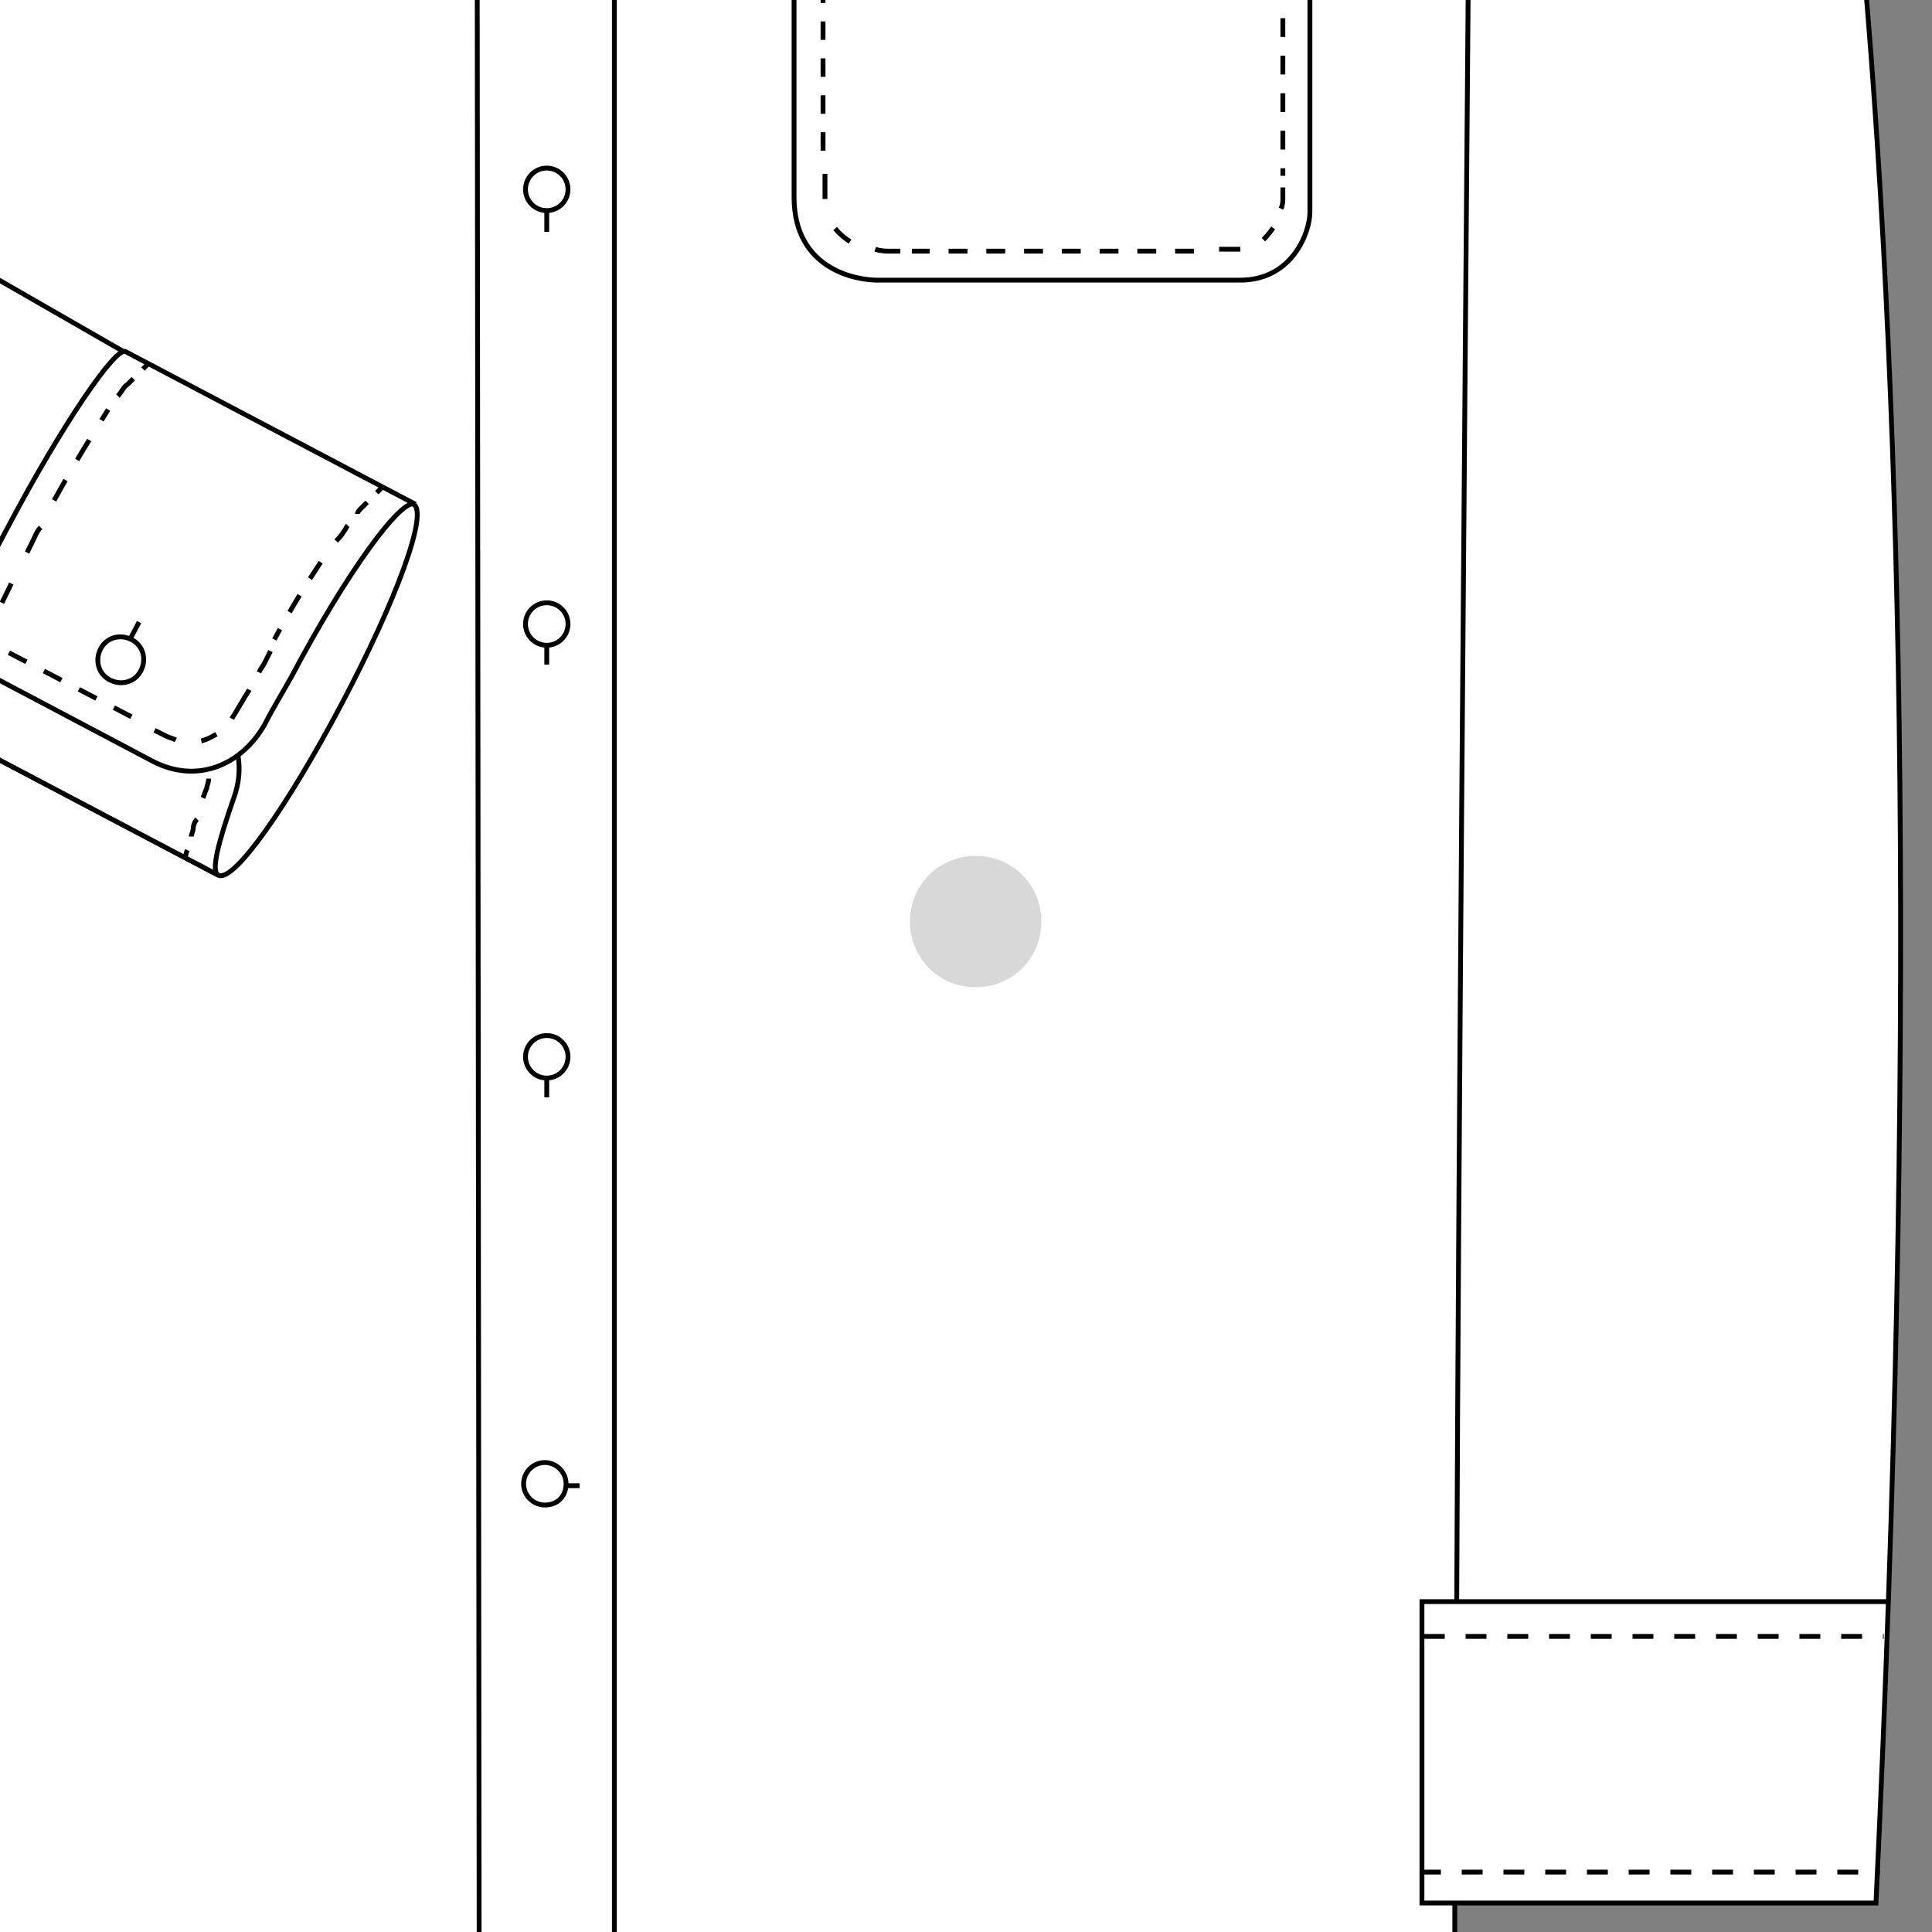 <?xml version="1.0" encoding="utf-8"?>
<!-- Generator: Adobe Illustrator 19.1.0, SVG Export Plug-In . SVG Version: 6.00 Build 0)  -->
<svg version="1.1" id="Layer_1" xmlns="http://www.w3.org/2000/svg" xmlns:xlink="http://www.w3.org/1999/xlink" x="0px" y="0px"
	 viewBox="0 0 100 100" style="enable-background:new 0 0 100 100;" xml:space="preserve">
<rect x="0" y="0" width="100" height="100" fill="#808080" stroke="none"/>
<style type="text/css">
	.st0{fill:#FFFFFF;}
	.st1{fill:none;stroke:#000000;stroke-width:0.25;stroke-miterlimit:10;}
	.st2{fill:none;stroke:#000000;stroke-width:0.25;stroke-miterlimit:10;stroke-dasharray:0.983,0.983;}
	.st3{fill:none;stroke:#000000;stroke-width:0.25;stroke-miterlimit:10;stroke-dasharray:0.654,0.654;}
	.st4{fill:none;stroke:#000000;stroke-width:0.25;stroke-miterlimit:10;stroke-dasharray:1.148,1.148;}
	.st5{fill:none;stroke:#000000;stroke-width:0.25;stroke-miterlimit:10;stroke-dasharray:0.874,0.874;}
	.st6{fill:none;stroke:#000000;stroke-width:0.25;stroke-miterlimit:10;stroke-dasharray:0.799,0.799;}
	.st7{fill:none;stroke:#000000;stroke-width:0.25;stroke-miterlimit:10;stroke-dasharray:1.044,1.044;}
	.st8{fill:none;stroke:#000000;stroke-width:0.25;stroke-miterlimit:10;stroke-dasharray:0.879,0.879;}
	.st9{fill:none;stroke:#000000;stroke-width:0.25;stroke-miterlimit:10;stroke-dasharray:1.015,1.015;}
	.st10{fill:none;stroke:#000000;stroke-width:0.25;stroke-miterlimit:10;stroke-dasharray:0.86,0.86;}
	.st11{fill:none;stroke:#000000;stroke-width:0.25;stroke-miterlimit:10;stroke-dasharray:1.022,1.022;}
	.st12{fill:none;stroke:#000000;stroke-width:0.25;stroke-miterlimit:10;stroke-dasharray:1.109,1.109;}
	.st13{fill:none;stroke:#000000;stroke-width:0.25;stroke-miterlimit:10;stroke-dasharray:1.205,1.205;}
	.st14{fill:none;stroke:#000000;stroke-width:0.25;stroke-miterlimit:10;stroke-dasharray:0.971,0.971;}
	.st15{fill:none;stroke:#000000;stroke-width:0.25;stroke-miterlimit:10;stroke-dasharray:0.789,0.789;}
	.st16{fill:none;stroke:#000000;stroke-width:0.25;stroke-miterlimit:10;stroke-dasharray:0.977,0.977;}
	.st17{fill:none;stroke:#000000;stroke-width:0.25;stroke-miterlimit:10;stroke-dasharray:1.026,1.026;}
	.st18{fill:none;stroke:#000000;stroke-width:0.25;stroke-miterlimit:10;stroke-dasharray:0.956,0.956;}
	.st19{fill:none;stroke:#000000;stroke-width:0.25;stroke-miterlimit:10;stroke-dasharray:1.08,1.08;}
	.st20{fill:none;stroke:#000000;stroke-width:0.25;stroke-miterlimit:10;stroke-dasharray:1.059,1.059;}
	.st21{opacity:0.2;}
	.st22{fill:#D8D8D8;}
</style>
<g>
	<path class="st0" d="M97.9,80.1c0.3-10.5,0.5-20.2,0.5-29.2c0.1-20.5-0.6-37.2-1.7-50.9C96.7,0,0,0,0,0c0,0,0,0,0,0
		c0,0,0,100,0,100s75.3,1.3,75.3,0.6l0-1v-1c0.5,0,1,0,1.6,0l20.3,0L97.9,80.1z M-18.8,30.3L-18.8,30.3L-18.8,30.3
		C-18.9,30.2-18.8,30.3-18.8,30.3z"/>
</g>
<g>
	<g>
		<path class="st1" d="M10.1,42.5c0,0.1-0.1,0.3-0.1,0.4l-0.4-0.2 M76-1.3c-0.2,24.9-0.5,59.9-0.6,84.1 M31.8-1.3V100 M24.8,100
			L24.8,100L24.7-1.5 M75.3,98.6c0,1.1,0,2.2,0,3.1"/>
	</g>
	<line class="st2" x1="8.8" y1="42.3" x2="-1.3" y2="36.9"/>
	<g>
		<path class="st1" d="M-1.7,36.7l-0.4-0.2c0-0.1,0.1-0.3,0.1-0.4"/>
		<path class="st3" d="M-1.7,35.4c0.2-0.6,0.5-1.4,1-2.4"/>
		<path class="st1" d="M-0.6,32.7c0.1-0.1,0.1-0.3,0.2-0.4L0,32.5"/>
		<line class="st4" x1="2.8" y1="34" x2="7.4" y2="36.5"/>
		<line class="st5" x1="9.4" y1="38.7" x2="10.1" y2="40.3"/>
		<path class="st1" d="M10.3,40.8l0.2,0.5c-0.1,0.2-0.2,0.5-0.3,0.7 M8,36.8l0.7,0.4l0.2,0.5 M0.8,32.9l0.7,0.4"/>
		<path class="st1" d="M-4.8,36.8c0.8,0.4,1.2,0.6,1.2,0.6l2.5,1.3L8.9,19.5l-2.5-1.3l-9.4-5.4 M-3.7,37.4l15,7.9
			c0.8,0.4,3.6-3.6,6.4-8.9c2.8-5.3,4.5-9.9,3.7-10.3l-15-7.9L-3.7,37.4z"/>
		<path class="st0" d="M12.1,41.3c-0.8,2.3-1.2,3.8-0.8,4l-15-7.9c-0.4-0.2,0.7-3.2,2.6-7.2l11,5.8C12.2,37.2,12.8,39.4,12.1,41.3"
			/>
		<path class="st1" d="M12.1,41.3c-0.8,2.3-1.2,3.8-0.8,4l-15-7.9c-0.4-0.2,0.7-3.2,2.6-7.2l11,5.8C12.2,37.2,12.8,39.4,12.1,41.3z"
			/>
		<path class="st6" d="M10.8,39.3c-0.1-0.4-0.3-0.9-0.8-1.3"/>
		<line class="st7" x1="7.3" y1="36.4" x2="0.7" y2="32.9"/>
		<path class="st8" d="M-1.2,33.8c-0.3,0.6-0.5,1.2-0.6,1.6"/>
		<path class="st1" d="M-2.4,37.6c0,0.2,0,0.4,0,0.4 M-2,35.9c-0.1,0.2-0.1,0.4-0.2,0.5c0,0.1-0.1,0.2-0.1,0.4 M0.1,32.6l-0.6-0.3
			c-0.1,0.2-0.2,0.4-0.2,0.5 M9.6,37.6c-0.1-0.1-0.3-0.2-0.4-0.3L8.5,37 M10.5,41.3c0.1-0.2,0.1-0.3,0.2-0.5c0-0.1,0.1-0.3,0.1-0.5
			 M9.9,43.3c0-0.1,0.1-0.3,0.1-0.4c0-0.2,0.1-0.4,0.2-0.5 M9.6,44.4c0,0,0-0.2,0.1-0.4"/>
		<path class="st0" d="M13.7,37.5c0.4-0.8,0.9-1.6,1.4-2.5c2.8-5.3,5.7-9.3,6.4-8.9l-15-7.9c-0.5-0.3-3.3,3.8-6.1,9.1
			C-0.9,29.7-2,32-2.7,33.8l10.6,5.6C10.2,40.6,12.5,39.6,13.7,37.5"/>
		<path class="st1" d="M13.7,37.5c0.4-0.8,0.9-1.6,1.4-2.5c2.8-5.3,5.7-9.3,6.4-8.9l-15-7.9c-0.5-0.3-3.3,3.8-6.1,9.1
			C-0.9,29.7-2,32-2.7,33.8l10.6,5.6C10.2,40.6,12.5,39.6,13.7,37.5z"/>
	</g>
	<line class="st1" x1="7.2" y1="32.2" x2="6.3" y2="33.9"/>
	<g>
		<path class="st0" d="M5.2,33.6c-0.3,0.6-0.1,1.3,0.5,1.6c0.6,0.3,1.3,0.1,1.6-0.5c0.3-0.6,0.1-1.3-0.5-1.6
			C6.2,32.8,5.5,33,5.2,33.6"/>
		<path class="st1" d="M5.2,33.6c-0.3,0.6-0.1,1.3,0.5,1.6c0.6,0.3,1.3,0.1,1.6-0.5c0.3-0.6,0.1-1.3-0.5-1.6
			C6.2,32.8,5.5,33,5.2,33.6z"/>
		<path class="st9" d="M16.6,29.1c-0.8,1.2-1.6,2.5-2.4,4"/>
		<path class="st10" d="M11.2,38c-0.5,0.3-1,0.5-1.6,0.4"/>
		<line class="st11" x1="6.8" y1="37.1" x2="0.3" y2="33.7"/>
		<path class="st12" d="M0.1,31.2c0.3-0.6,0.6-1.3,1-1.9"/>
		<path class="st13" d="M2.8,25.9c1.1-2,2.1-3.6,2.8-4.7"/>
		<path class="st1" d="M7.4,19.1c0.2-0.2,0.3-0.3,0.3-0.3 M6.1,20.5c0.2-0.2,0.3-0.5,0.5-0.6c0.1-0.1,0.2-0.2,0.3-0.3 M1.4,28.6
			c0.1-0.2,0.2-0.4,0.3-0.6c0.1-0.2,0.2-0.5,0.4-0.7 M-0.3,33.4l-0.6-0.3c0.1-0.2,0.2-0.4,0.3-0.7 M9.1,38.3
			c-0.2-0.1-0.3-0.1-0.5-0.2L8,37.8 M12.9,35.7c-0.1,0.2-0.2,0.3-0.3,0.5l-0.3,0.5c-0.1,0.2-0.2,0.3-0.3,0.5 M14,33.7
			c-0.1,0.2-0.2,0.4-0.3,0.6c-0.1,0.2-0.2,0.3-0.3,0.5 M18,27.2c-0.1,0.1-0.1,0.2-0.2,0.3c-0.1,0.2-0.3,0.4-0.4,0.5 M19,26
			c-0.1,0.1-0.2,0.2-0.3,0.3c-0.1,0.1-0.2,0.2-0.2,0.3 M19.8,25.2c0,0-0.1,0.1-0.3,0.3"/>
		<path class="st1" d="M96.5-1.4c2,23.2,2.7,55.4,0.6,99.9c0,0-15.7,0-23.5,0l0-15.6h24.2"/>
		<path class="st0" d="M41.1,10.1c0,3.8,3.3,4.3,4.3,4.3h18.8c2.7,0,3.6-2.5,3.6-3.5"/>
		<path class="st1" d="M41.1-1.8v12c0,3.8,3.3,4.3,4.3,4.3h18.8c2.7,0,3.6-2.5,3.6-3.5V-2"/>
	</g>
	<g>
		<line class="st14" x1="66.4" y1="-1" x2="66.4" y2="9.1"/>
		<path class="st15" d="M65.9,11.8c-0.3,0.4-0.6,0.8-1.1,1"/>
		<line class="st16" x1="61.8" y1="13" x2="47.2" y2="13"/>
		<path class="st17" d="M44,12.5c-0.5-0.3-1-0.8-1.2-1.5"/>
		<line class="st18" x1="42.6" y1="7.8" x2="42.6" y2="-2"/>
		<path class="st1" d="M42.7,10.3c0-0.2,0-0.4,0-0.7V9 M46.6,13h-0.6c-0.1,0-0.4,0-0.7-0.1 M64.2,12.9c-0.2,0-0.3,0-0.5,0h-0.6
			 M66.4,9.7v0.6c0,0.1,0,0.3-0.1,0.5"/>
	</g>
	<line class="st1" x1="28.3" y1="9.8" x2="28.3" y2="12"/>
	<g>
		<path class="st0" d="M29.3,9.8c0-0.6-0.5-1.1-1.1-1.1c-0.6,0-1.1,0.5-1.1,1.1c0,0.6,0.5,1.1,1.1,1.1C28.9,10.9,29.3,10.4,29.3,9.8
			"/>
		<circle class="st1" cx="28.3" cy="9.8" r="1.1"/>
	</g>
	<line class="st1" x1="28.3" y1="32.3" x2="28.3" y2="34.4"/>
	<g>
		<path class="st0" d="M29.3,32.2c0-0.6-0.5-1.1-1.1-1.1c-0.6,0-1.1,0.5-1.1,1.1c0,0.6,0.5,1.1,1.1,1.1
			C28.9,33.3,29.3,32.8,29.3,32.2"/>
		<circle class="st1" cx="28.3" cy="32.3" r="1.1"/>
	</g>
	<line class="st1" x1="28.3" y1="54.7" x2="28.3" y2="56.8"/>
	<g>
		<path class="st0" d="M29.3,54.7c0-0.6-0.5-1.1-1.1-1.1c-0.6,0-1.1,0.5-1.1,1.1c0,0.6,0.5,1.1,1.1,1.1
			C28.9,55.7,29.3,55.3,29.3,54.7"/>
		<circle class="st1" cx="28.3" cy="54.7" r="1.1"/>
	</g>
	<line class="st19" x1="73.7" y1="84.7" x2="97.5" y2="84.7"/>
	<line class="st19" x1="73.5" y1="96.9" x2="97.3" y2="96.9"/>
	<path class="st1" d="M-1.2,30.6l-0.4-0.2 M-4.4,33l1.7,0.9"/>
	<line class="st20" x1="-2.4" y1="30" x2="-3.9" y2="29.2"/>
	<line class="st1" x1="30" y1="76.9" x2="28.7" y2="76.9"/>
	<g>
		<path class="st0" d="M29.3,76.8c0-0.6-0.5-1.1-1.1-1.1c-0.6,0-1.1,0.5-1.1,1.1c0,0.6,0.5,1.1,1.1,1.1
			C28.9,77.9,29.3,77.4,29.3,76.8"/>
		<path class="st1" d="M29.3,76.8c0-0.6-0.5-1.1-1.1-1.1c-0.6,0-1.1,0.5-1.1,1.1c0,0.6,0.5,1.1,1.1,1.1
			C28.9,77.9,29.3,77.4,29.3,76.8z"/>
		<g class="st21">
			<g>
				<defs>
					<path id="SVGID_1_" d="M70.9-3"/>
				</defs>
				<clipPath id="SVGID_2_">
					<use xlink:href="#SVGID_1_"  style="overflow:visible;"/>
				</clipPath>
			</g>
		</g>
		<g class="st21">
			<g>
				<defs>
					<line id="SVGID_3_" x1="45.2" y1="-99" x2="13" y2="-99"/>
				</defs>
				<clipPath id="SVGID_4_">
					<use xlink:href="#SVGID_3_"  style="overflow:visible;"/>
				</clipPath>
			</g>
		</g>
	</g>
</g>
<path class="st22" d="M50.5,51.1c1.9,0,3.4-1.5,3.4-3.4s-1.5-3.4-3.4-3.4c-1.9,0-3.4,1.5-3.4,3.4S48.6,51.1,50.5,51.1"/>
</svg>
